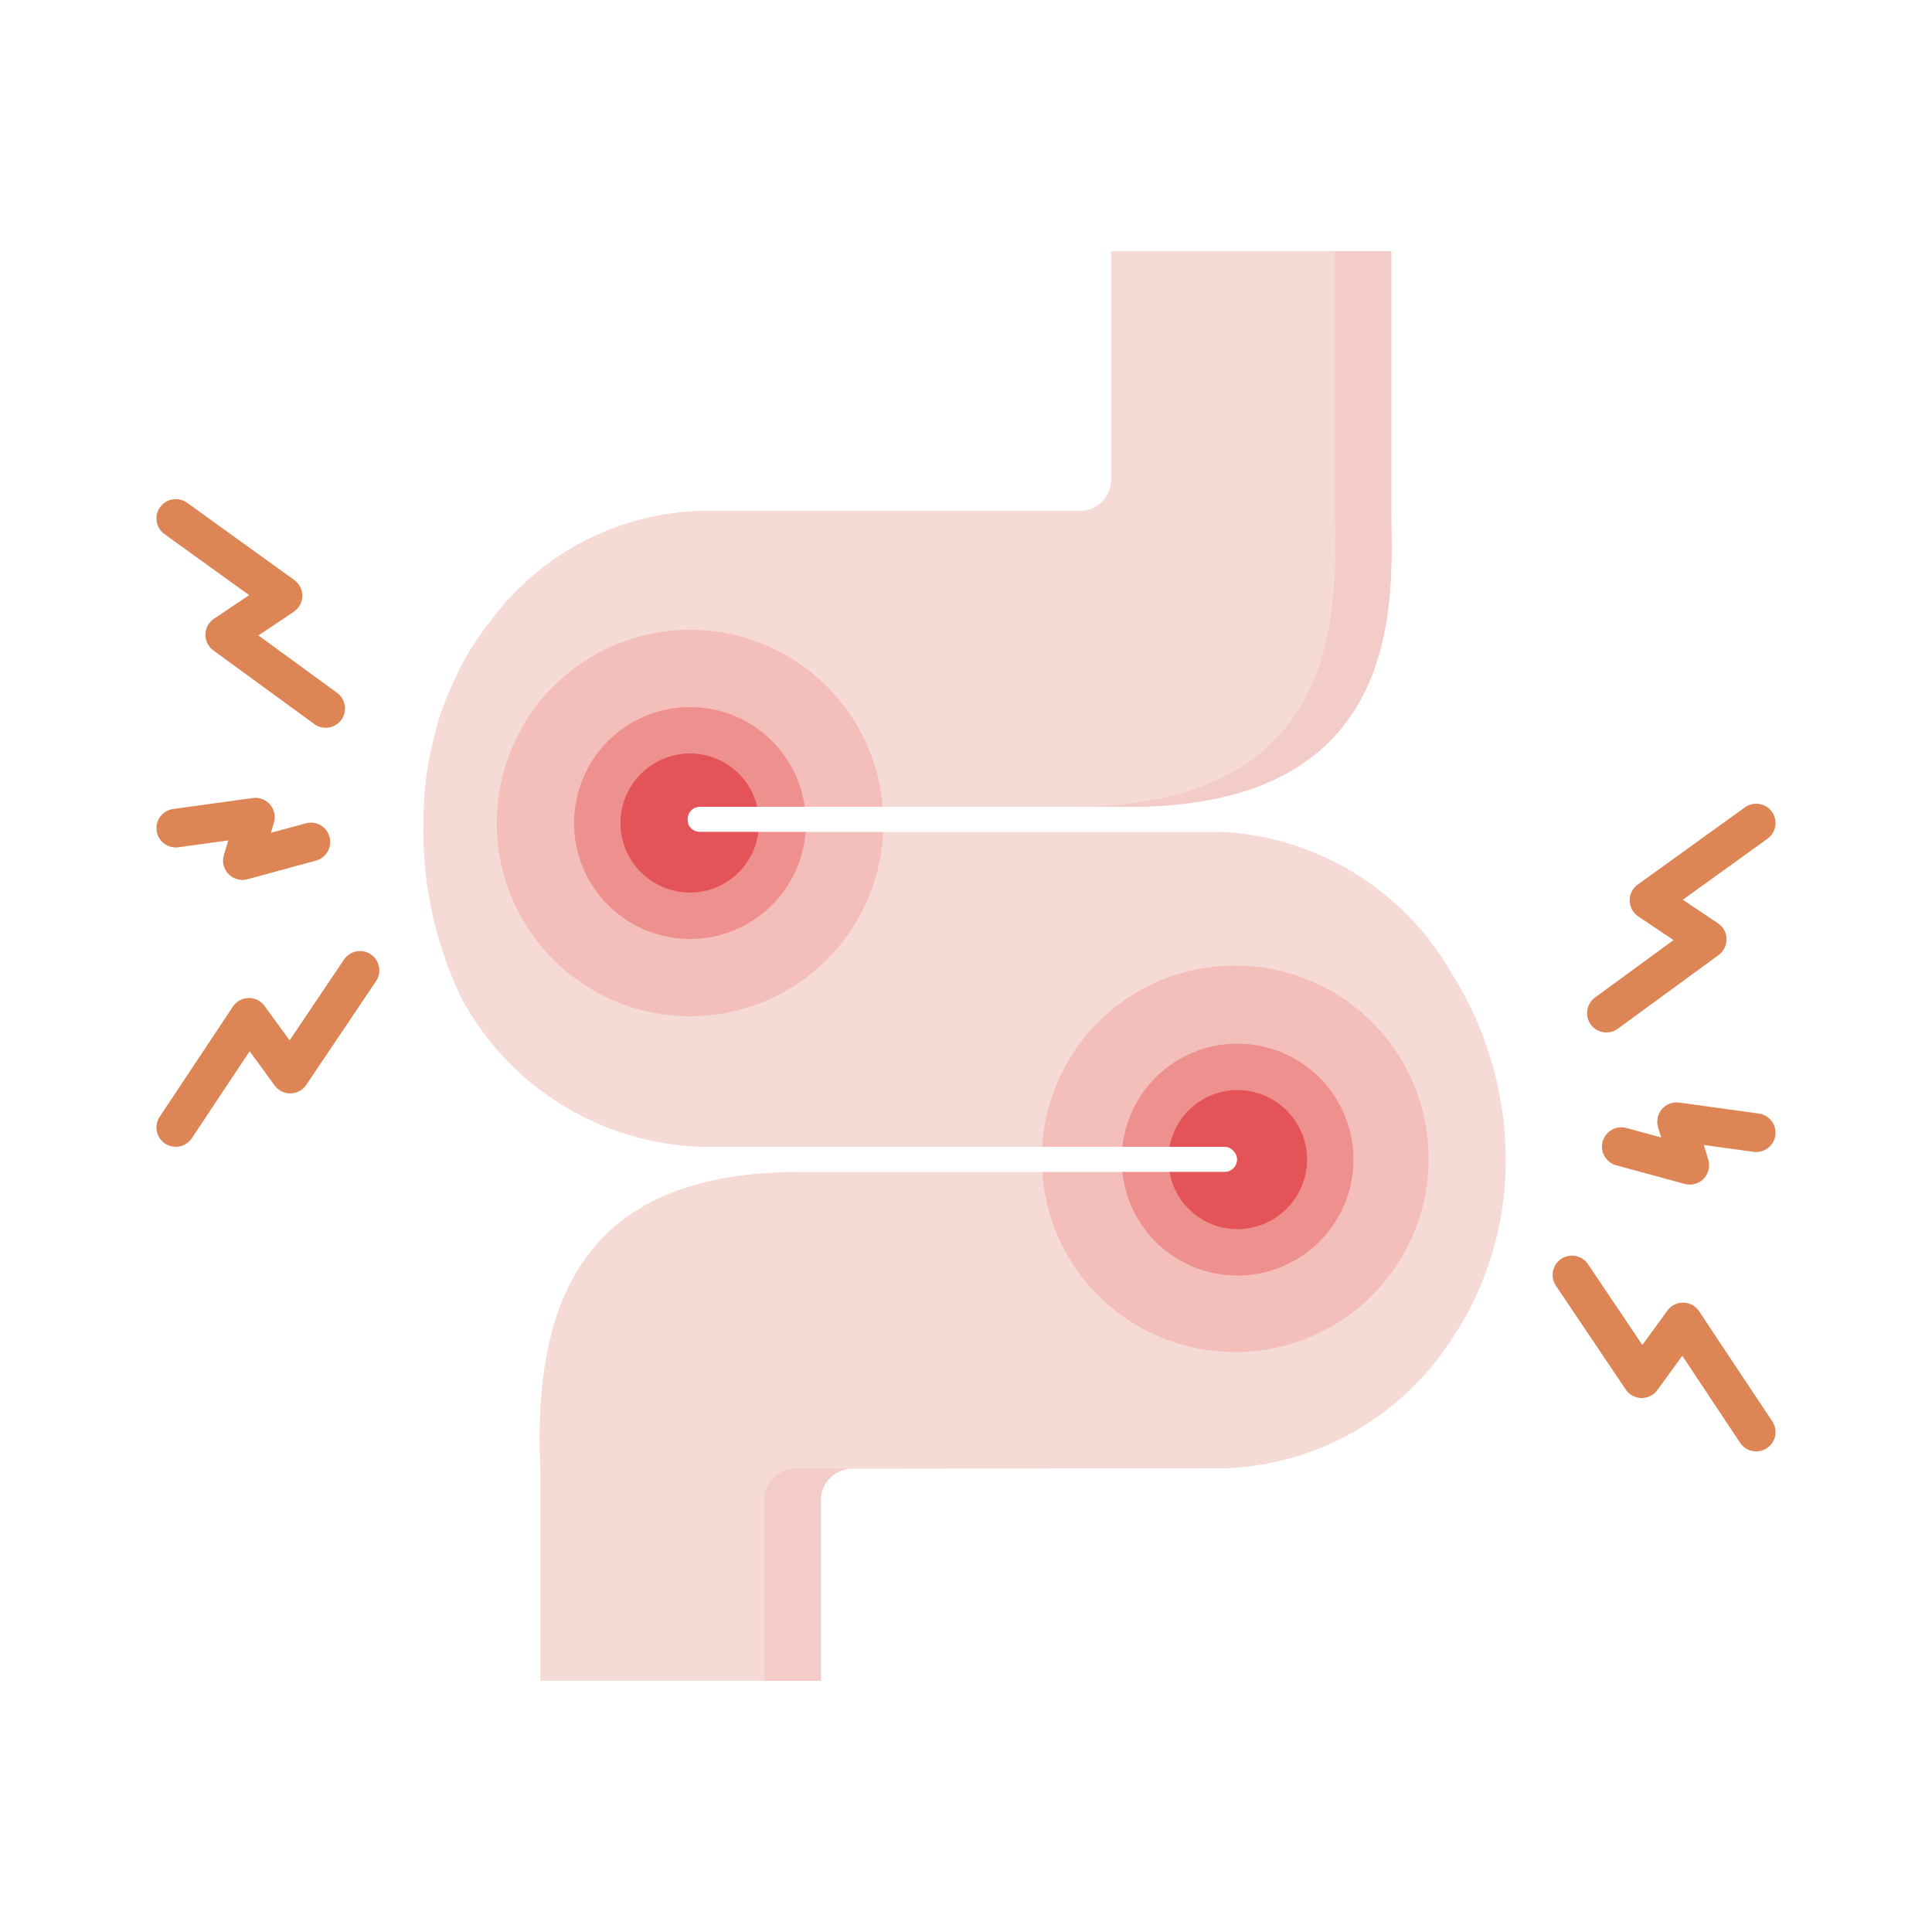 <svg xmlns="http://www.w3.org/2000/svg" width="50" height="50" viewBox="0 0 50 50">
    <defs>
        <style>
            .prefix__cls-1{fill:none;stroke:#dd8554;stroke-linecap:round;stroke-linejoin:round}.prefix__cls-3{fill:#f3cbc7}.prefix__cls-4{fill:#ed5752;opacity:.2}.prefix__cls-5{fill:#e74d4c;opacity:.4}.prefix__cls-6{fill:#de2a32;opacity:.6}
        </style>
    </defs>
    <g id="prefix__Layer_2" data-name="Layer 2" transform="translate(-616.827 53.572)">
        <g id="prefix__그룹_3607" data-name="그룹 3607">
            <g id="prefix__그룹_3606" data-name="그룹 3606">
                <path id="prefix__패스_4324" d="M621.376-40.155l2.775 2-1.508 1.011 2.613 1.907" class="prefix__cls-1" data-name="패스 4324"/>
                <path id="prefix__패스_4325" d="M621.376-32.14l2.061-.284-.337 1.124 1.772-.482" class="prefix__cls-1" data-name="패스 4325"/>
                <path id="prefix__패스_4326" d="M621.376-24.393l1.894-2.85 1.068 1.468 1.806-2.684" class="prefix__cls-1" data-name="패스 4326"/>
                <path id="prefix__패스_4327" d="M662.277-32.272l-2.775 2 1.508 1.011-2.61 1.909" class="prefix__cls-1" data-name="패스 4327"/>
                <path id="prefix__패스_4328" d="M662.277-24.258l-2.06-.284.341 1.127-1.772-.482" class="prefix__cls-1" data-name="패스 4328"/>
                <path id="prefix__패스_4329" d="M662.277-16.51l-1.894-2.85-1.068 1.468-1.806-2.684" class="prefix__cls-1" data-name="패스 4329"/>
                <path id="prefix__패스_4330" d="M655.794-23.562a8.315 8.315 0 0 1-1.65 5.01 7.261 7.261 0 0 1-5.68 2.98l-9.59.01h-.04a.947.947 0 0 0-.29.07.66.66 0 0 0-.24.17.655.655 0 0 0-.24.51v4.74h-7.25v-5.42c-.23-4.67 1.32-7.75 6.71-7.75h11a.277.277 0 0 0 .13-.03.35.35 0 0 0 .09-.06.284.284 0 0 0 .11-.23.284.284 0 0 0-.11-.23.287.287 0 0 0-.22-.1H635a7.315 7.315 0 0 1-6.2-3.79 9.94 9.94 0 0 1-1.01-4.68 8.26 8.26 0 0 1 .24-2.01 7.206 7.206 0 0 1 .54-1.56 6.624 6.624 0 0 1 .74-1.29c.06-.09.13-.17.2-.26a7 7 0 0 1 5.49-2.87h9.76a.806.806 0 0 0 .82-.75v-5.97h7.24v6.65c0 .49.03 1.17-.01 1.93-.01.17-.02.34-.04.51s-.05.36-.08.53a.506.506 0 0 1-.02.13 7.743 7.743 0 0 1-.3 1.12 1.783 1.783 0 0 1-.12.29c-.06.13-.12.27-.19.4a3.965 3.965 0 0 1-.23.39c-.09.13-.18.25-.27.37a3.735 3.735 0 0 1-.32.36 4.4 4.4 0 0 1-.39.35 4.943 4.943 0 0 1-.58.4 3.071 3.071 0 0 1-.31.17 5.4 5.4 0 0 1-.91.37c-.12.04-.25.08-.38.11a.309.309 0 0 1-.08.02c-.13.03-.26.06-.39.08a10.6 10.6 0 0 1-2.14.2h-11.13a.314.314 0 0 0-.29.2.585.585 0 0 0-.02.13.585.585 0 0 0 .02.13.32.32 0 0 0 .29.19h13.53a7.272 7.272 0 0 1 5.94 3.67 9.04 9.04 0 0 1 1.394 4.81z" data-name="패스 4330" style="fill:#f6dad5"/>
                <path id="prefix__패스_4331" d="M646.064-32.692h-1.29c7.16-.09 6.6-5.66 6.6-7.72v-6.66h1.46v6.66c0 2.08.56 7.72-6.77 7.72z" class="prefix__cls-3" data-name="패스 4331"/>
                <path id="prefix__패스_4332" d="M638.844-15.562a.81.81 0 0 0-.77.75v4.74h-1.46v-4.74a.81.81 0 0 1 .77-.75h1.46z" class="prefix__cls-3" data-name="패스 4332"/>
                <path id="prefix__패스_4333" d="M653.8-23.582a5 5 0 0 1-5.01 5 4.991 4.991 0 0 1-4.99-4.66h4.72a.277.277 0 0 0 .13-.03.35.35 0 0 0 .09-.06.326.326 0 0 0 .1-.23.326.326 0 0 0-.1-.23.287.287 0 0 0-.22-.1h-4.72a4.982 4.982 0 0 1 4.99-4.69 5 5 0 0 1 5.01 5z" class="prefix__cls-4" data-name="패스 4333"/>
                <path id="prefix__패스_4334" d="M639.684-32.042a5 5 0 0 1-4.99 4.77 5 5 0 0 1-5.01-5 5 5 0 0 1 5.01-5 5 5 0 0 1 4.98 4.58h-4.74a.314.314 0 0 0-.29.2.309.309 0 0 0-.03.13.309.309 0 0 0 .03.13.32.32 0 0 0 .29.19z" class="prefix__cls-4" data-name="패스 4334"/>
                <path id="prefix__패스_4335" d="M637.674-32.042a2.993 2.993 0 0 1-2.99 2.77 3 3 0 0 1-3-3 3 3 0 0 1 3-3 2.991 2.991 0 0 1 2.97 2.58h-2.72a.314.314 0 0 0-.29.2.585.585 0 0 0-.02.13.585.585 0 0 0 .02.13.32.32 0 0 0 .29.19z" class="prefix__cls-5" data-name="패스 4335"/>
                <path id="prefix__패스_4336" d="M636.454-32.042a1.784 1.784 0 0 1-1.77 1.57 1.805 1.805 0 0 1-1.8-1.8 1.805 1.805 0 0 1 1.8-1.8 1.79 1.79 0 0 1 1.74 1.38h-1.49a.314.314 0 0 0-.29.2.585.585 0 0 0-.02.13.585.585 0 0 0 .02.13.32.32 0 0 0 .29.19z" class="prefix__cls-6" data-name="패스 4336"/>
                <path id="prefix__패스_4337" d="M651.854-23.562a3 3 0 0 1-3 3 2.986 2.986 0 0 1-2.98-2.68h2.65a.277.277 0 0 0 .13-.03.35.35 0 0 0 .09-.06.326.326 0 0 0 .1-.23.326.326 0 0 0-.1-.23.287.287 0 0 0-.22-.1h-2.65a2.993 2.993 0 0 1 2.98-2.67 3 3 0 0 1 3 3z" class="prefix__cls-5" data-name="패스 4337"/>
                <path id="prefix__패스_4338" d="M650.654-23.562a1.805 1.805 0 0 1-1.8 1.8 1.785 1.785 0 0 1-1.76-1.48h1.43a.277.277 0 0 0 .13-.03.35.35 0 0 0 .09-.06.326.326 0 0 0 .1-.23.326.326 0 0 0-.1-.23.287.287 0 0 0-.22-.1h-1.43a1.793 1.793 0 0 1 1.76-1.47 1.805 1.805 0 0 1 1.8 1.8z" class="prefix__cls-6" data-name="패스 4338"/>
            </g>
            <path id="prefix__사각형_3189" d="M0 0H50V50H0z" data-name="사각형 3189" transform="translate(616.827 -53.572)" style="fill:none"/>
        </g>
    </g>
</svg>

